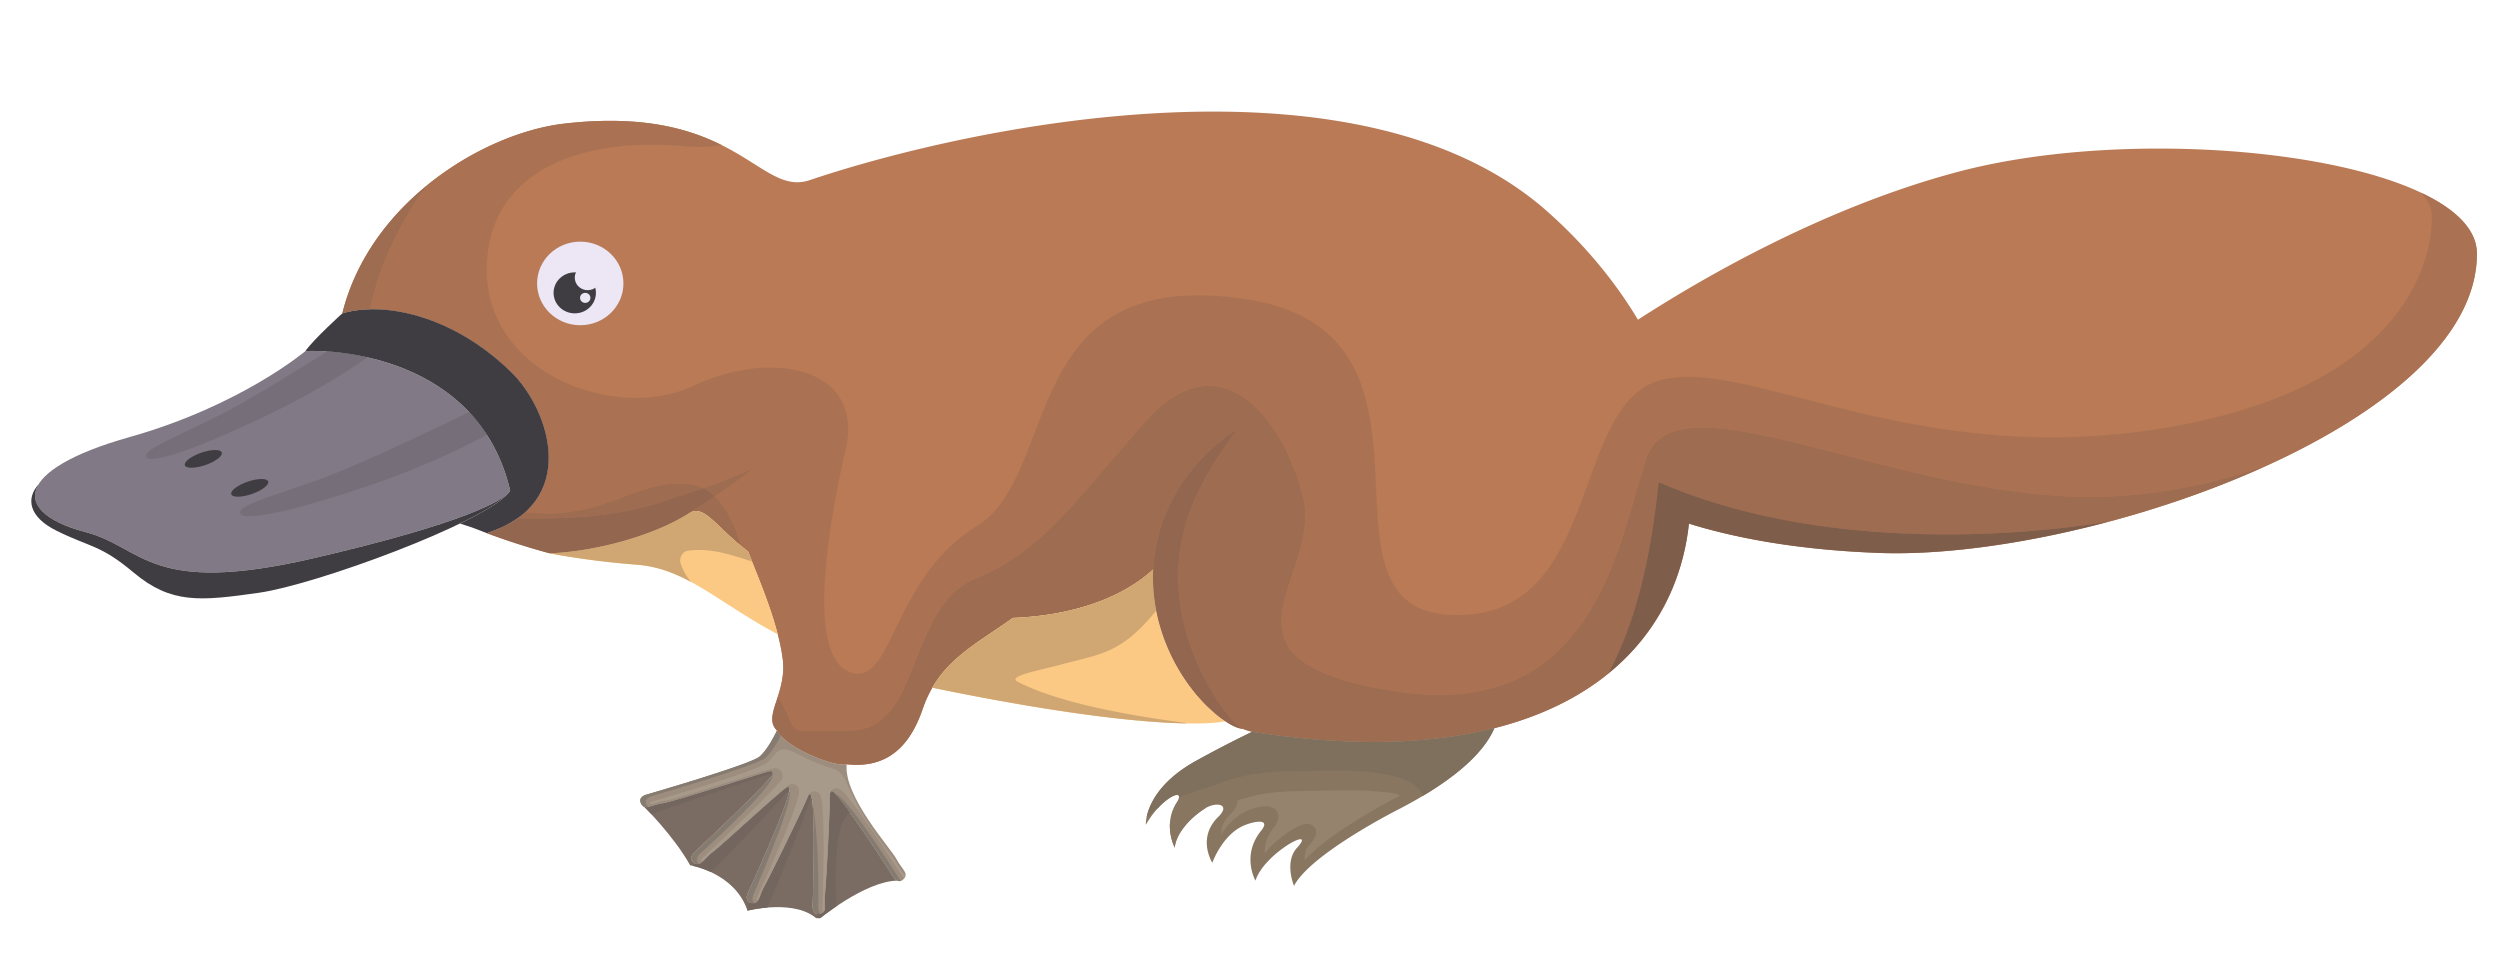 <svg xmlns="http://www.w3.org/2000/svg" width="700" height="270" viewBox="0 0 525 202.5" version="1.2"><defs><clipPath id="a"><path d="M135 161h54v31.813h-54zm0 0"/></clipPath><clipPath id="b"><path d="M171 190h5v2.813h-5zm0 0"/></clipPath><clipPath id="c"><path d="M171 166h8v26.813h-8zm0 0"/></clipPath></defs><path style="stroke:none;fill-rule:nonzero;fill:#b97a55;fill-opacity:1" d="M71.89 65.805c5.837-23.489 29.833-37.918 46.633-39.848 18.325-2.098 28.559 1.89 35.579 5.871 6.859 3.89 10.656 7.781 15.933 6.004 34.649-11.664 115.332-28.344 154.785 6.473 7.86 6.937 14.282 14.71 19.149 22.836 13.332-8.633 39.027-23.582 67.207-31.055C452.879 25.03 520.152 33.59 520.152 53.28c0 36.11-82.125 64.438-125.593 62.832-17.836-.656-30.895-3.36-39.88-6.148-3.245 29.86-31.5 53-91.152 43.805a10.41 10.41 0 0 1-2.46-.688c-.688-.348-1.243-.848-1.77-1.371.527.531 1.09 1.031 1.773 1.375-1.57-.184-2.96-1.086-4.254-1.965-1.3-.906-2.468-1.973-3.597-3.078-2.227-2.246-4.145-4.8-5.758-7.55-3.207-5.5-5.184-11.891-5.316-18.438a30.881 30.881 0 0 1 .03-2.48c-3.945 3.644-12.796 9.495-29.51 10.19-.5.368-.985.72-1.454 1.04-4.465 3.074-8.434 5.496-11.613 8.68h-.004a24.513 24.513 0 0 0-2.332 2.695l-.094.117c-.203.277-.398.562-.59.851l-.148.223c-.184.274-.356.555-.524.844l-.125.2h.004a25.245 25.245 0 0 0-2.031 4.495c-2.73 7.973-7.566 12.516-15.95 11.586l-.265.031c-.726.059-3.004-.007-7.562-2.101-5.977-2.746-6.813-5.028-6.813-5.028-3.101-3.02 2.18-7.793 1.195-15.128-.218-1.653-.574-3.344-1.015-5.051-.031-.125-.074-.25-.106-.38a71.64 71.64 0 0 0-.86-2.948c-.151-.473-.292-.946-.448-1.414l-.012-.028c-1.555-4.664-3.453-9.12-4.8-12.62-7.02-5.333-9.196-10.122-12.563-7.99-7.246 4.602-19.356 7.958-29.184 8.345-.383-.13-6.035-1.559-13.144-4.22 19.625-6.257 13.375-25.808 5.07-33.886C94.809 65.926 80.234 63.281 71.89 65.805"/><path style="stroke:none;fill-rule:nonzero;fill:#aa7253;fill-opacity:1" d="M170.05 153.512c1.72 0 4.317-.114 8.391-.114 15.266 0 11.829-25.757 26.348-31.859 14.524-6.098 20.438-15.8 35.836-33.086 4.664-5.238 9.137-7.406 13.227-7.406 9.402 0 16.777 11.453 19.777 23.262 4.305 16.937-22.465 34.3 19.355 40.859 3.317.516 6.395.762 9.266.762 33.352 0 37.996-32.977 43.445-49.567 1.57-4.781 5.754-6.554 11.832-6.554 16.813 0 48.098 13.566 78.516 14.5.973.03 1.95.046 2.918.046 13.46 0 26.148-2.828 37.082-6.585 24.824-11.32 44.11-26.985 44.11-44.489v-.144c0-.012-.005-.016-.005-.028-.101-4.964-4.496-9.207-11.656-12.605 1.281 1.457 2.028 2.898 2.16 4.309 0 0 3.2 33.542-52.113 44.335a144.23 144.23 0 0 1-27.684 2.688c-17.527 0-32.601-3.18-45.304-6.348-12.703-3.172-23.028-6.343-31.055-6.343-2.242 0-4.305.246-6.191.808-18.38 5.496-12.157 49.203-42.145 49.195-.527 0-1.074-.007-1.629-.035-31.832-1.597 4.211-59.617-43.46-66.379-3.4-.48-6.509-.707-9.356-.707-37.082 0-30.035 38.305-46.664 48.508-16.64 10.207-17.473 30.945-24.852 30.945-.558 0-1.164-.12-1.812-.378-9.153-3.594-4.403-31.137-.805-46.602 2.711-11.664-5.191-17.305-15.781-17.305-5.086 0-10.793 1.297-16.238 3.852-3.579 1.68-7.735 2.496-12.036 2.496-15.082 0-31.89-10.023-31.3-27.856.566-17.019 14.867-25.285 34.652-25.285 2.36 0 4.797.121 7.297.352.824.078 1.64.11 2.453.11 1.684 0 3.336-.145 4.96-.372-5.44-2.719-12.698-5.113-23.433-5.113-2.937 0-6.14.18-9.633.578-16.671 1.914-40.441 16.152-46.503 39.324 2.843-10.875 9.585-19.77 17.66-26.36-5.938 8.063-10.14 17.153-11.98 26.02.206-.004.41-.004.612-.004 8.32 0 19.286 3.7 28.985 13.141 4.234 4.117 7.937 11.227 7.941 18.035.008 4.176-1.39 8.242-4.91 11.434 1.606.183 3.125.27 4.555.27 6.23 0 10.914-1.567 15.148-3.137 4.235-1.567 8.024-3.137 12.461-3.137.84 0 1.707.055 2.602.184a8.48 8.48 0 0 1 2.582.78c3.687-1.26 7.39-2.66 10.851-4.405-2.617 2.168-5.75 4.375-8.398 6.148 2.46 2.355 4.215 6.11 5.574 10.453-4.848-3.973-7.137-7.383-9.527-7.383-.531 0-1.059.164-1.621.52.007 0 .011-.004.023-.008.555-.348 1.078-.512 1.59-.512h.012c1.902.008 3.734 2.16 6.847 5.051a.99.99 0 0 1 .102.086v.008a.122.122 0 0 1 .035.027 54.798 54.798 0 0 0 3.953 3.336c.258.66.535 1.363.824 2.09 1.746 4.406 4.008 9.89 5.403 15.3.441 1.708.797 3.4 1.015 5.052.082.64.125 1.265.125 1.87 0 2.325-.57 4.364-1.14 6.153 3.918 6.367 1.996 7.219 6.707 7.219m-6.887-.114c-.809-.789-1.05-1.699-.976-2.742a5.229 5.229 0 0 0-.012.344c0 .898.265 1.7.988 2.398M71.906 65.734c.004-.007.004-.027.008-.035-.004.016-.004.028-.008.035m.016-.062c.004-.016.008-.031.008-.043 0 .012-.004.027-.008.043m.016-.067c.003-.015.007-.035.015-.05-.008.015-.012.035-.016.05M71.974 65.473c0-.016.011-.04.011-.055 0 .023-.007.039-.011.055m.015-.063c.004-.023.012-.039.016-.058-.004.02-.012.043-.016.058m.016-.062c.004-.024.012-.04.016-.059-.004.016-.012.035-.016.059"/><path style="stroke:none;fill-rule:nonzero;fill:#e7e5e4;fill-opacity:1" d="M162.188 150.656c.09-1.25.62-2.703 1.156-4.363-.535 1.66-1.067 3.11-1.156 4.363m262.539-37.066h.007-.007m.21-.04c.012 0 .02-.003.032-.003-.012 0-.02.004-.031.004m.074-.008a.104.104 0 0 1 .047-.012c-.016.004-.032.004-.047.012m.16-.031c.027-.008.055-.012.078-.016-.023.004-.05.008-.078.016m.086-.016c16.8-3.031 34.93-8.488 50.789-15.726h-.004c-11.856 5.414-24.98 9.832-37.867 12.98-.012 0-.016 0-.028.004-.02.008-.03.008-.05.012-.016.004-.032.011-.047.015-.012 0-.024 0-.035.004a.293.293 0 0 1-.063.016h-.004a215.145 215.145 0 0 1-12.691 2.695"/><path style="stroke:none;fill-rule:nonzero;fill:#9e6c50;fill-opacity:1" d="M179.902 160.613c7.106 0 11.356-4.418 13.852-11.703a25.245 25.245 0 0 1 2.031-4.496h-.004a23.556 23.556 0 0 1 2.524-3.543c.414-.476.843-.941 1.289-1.387h.004a27.08 27.08 0 0 1 1.086-1.03c.004-.009.007-.009.007-.013a.06.06 0 0 0 .024-.015c2.847-2.57 6.242-4.711 10-7.278l.004-.003c.011-.012.023-.016.035-.024.004-.004.008-.004.016-.012a.326.326 0 0 0 .046-.03c.004-.005.016-.009.024-.017a.03.03 0 0 0 .015-.015c.012-.004.024-.008.032-.02.008 0 .011-.004.015-.011.016-.008.028-.02.043-.024.004-.008.012-.008.016-.012.012-.011.02-.015.039-.027 0 0 .004-.004.008-.012.015-.004.027-.015.043-.023 0 0 .004 0 .004-.008a.326.326 0 0 0 .047-.031c.007 0 .011-.004.015-.004a.14.14 0 0 1 .04-.027c0-.004.003-.004.007-.012.016-.008.031-.02.047-.031.469-.32.953-.672 1.453-1.04 16.707-.695 25.563-6.542 29.504-10.19.277-5.708 2.008-11.333 4.84-16.15 3.246-5.538 7.77-10.097 12.953-13.433-3.68 4.953-6.996 9.957-9.234 15.32-2.262 5.336-3.415 10.97-3.29 16.63.122 5.652 1.465 11.304 3.727 16.667a53.54 53.54 0 0 0 4.07 7.805c.77 1.266 1.645 2.465 2.575 3.629.46.582.96 1.144 1.488 1.668.527.531 1.09 1.031 1.773 1.375-.683-.344-1.246-.844-1.773-1.375.527.523 1.082 1.023 1.77 1.371.574.238 1.21.441 1.917.59a.079.079 0 0 1 .032-.016c.171.035.328.082.511.114.672.101 1.336.203 2 .296 8.243 1.188 15.871 1.739 22.91 1.739 9.54 0 17.985-1.02 25.383-2.89-.004 0-.004.003-.004.003 25.364-6.414 38.372-22.82 40.77-42.164-1.477 11.902-6.977 22.691-16.887 30.726 6.805-12.582 9.258-27.671 10.617-40.238 20.024 8.7 42.442 10.98 60.47 10.98 19.968 0 34.558-2.804 34.558-2.804-1.723.469-3.453.91-5.168 1.332 12.887-3.148 26.012-7.566 37.867-12.98-10.934 3.757-23.621 6.585-37.082 6.585-.969 0-1.945-.015-2.918-.046-30.418-.934-61.703-14.5-78.516-14.5-6.078 0-10.261 1.773-11.832 6.554-5.449 16.59-10.093 49.567-43.445 49.567-2.871 0-5.95-.246-9.266-.762-41.82-6.559-15.05-23.922-19.355-40.86-3-11.808-10.375-23.261-19.777-23.261-4.09 0-8.563 2.168-13.227 7.406-15.398 17.285-21.313 26.988-35.836 33.086-14.52 6.102-11.082 31.86-26.348 31.86-4.074 0-6.671.113-8.39.113-4.711 0-2.79-.852-6.707-7.219-.535 1.66-1.067 3.113-1.156 4.363-.075 1.043.167 1.953.976 2.742 0 0 .16.415.793 1.106.852.922 2.59 2.344 6.02 3.922a.056.056 0 0 0 .027.008c.02.011.035.023.059.035a.12.12 0 0 1 .03.008c.032.015.06.027.09.043h.005l.203.093c.007 0 .007 0 .011.008 2.063.914 3.633 1.406 4.786 1.66.937.211 1.597.258 2.023.258.129 0 .238 0 .328-.012l.266-.03a19.58 19.58 0 0 0 2.097.116m258.047-49.812h.004-.004m.067-.016c.011-.004.023-.004.035-.004-.012 0-.024.004-.035.004m.082-.02c.02-.003.03-.003.05-.011-.015.008-.035.008-.05.012m-83.512-.016c.004-.02.004-.043.008-.063-.004.02-.004.043-.008.063m.008-.074c.008-.02.008-.043.008-.059 0 .016 0 .04-.008.059m.011-.078c0-.016.004-.04.004-.055 0 .023-.004.039-.004.055m.004-.07c.008-.016.008-.04.012-.055-.004.02-.004.035-.012.054m.012-.078c.004-.015.004-.031.004-.047 0 .016 0 .032-.004.047m.012-.074c0-.016 0-.031.004-.047-.004.016-.004.031-.004.047m.004-.078c.004-.012.004-.027.004-.043 0 .016 0 .031-.004.043m.011-.067c.004-.015.004-.03.004-.043 0 .012 0 .028-.004.043m.008-.082c0-.007 0-.023.008-.035-.008.012-.008.028-.008.035m.012-.082v-.027.027M155.703 114.703c-1.36-4.344-3.113-8.098-5.574-10.453-2.781 1.863-5.024 3.246-5.574 3.59.562-.356 1.09-.52 1.62-.52 2.391 0 4.68 3.41 9.528 7.383m-53.476-2.738c.304-.102.601-.2.894-.305-.285.106-.59.203-.894.305m.91-.313h.011-.011m9.332-2.773c9.039 0 18.207-.73 26.71-3.563 2.743-.914 5.618-1.82 8.497-2.808a8.48 8.48 0 0 0-2.582-.781 18.194 18.194 0 0 0-2.602-.184c-4.437 0-8.226 1.57-12.46 3.137-4.235 1.57-8.919 3.136-15.15 3.136-1.429 0-2.948-.086-4.554-.27-.5.446-1.031.884-1.617 1.294 1.25.027 2.5.039 3.758.039"/><path style="stroke:none;fill-rule:nonzero;fill:#817985;fill-opacity:1" d="M64.129 73.734S50.566 85.207 27.176 91.797c-24.332 6.863-24.867 15.836-9.2 19.945 12.223 3.203 13.333 13.488 47.696 5.524 40.52-9.391 41.465-14.258 41.465-14.258-6.676-28.29-37.082-29.625-43.008-29.274"/><path style="stroke:none;fill-rule:nonzero;fill:#403d42;fill-opacity:1" d="M48.566 103.785c.246.719 2.18.695 4.32-.047 2.141-.738 3.68-1.918 3.434-2.633-.246-.71-2.175-.687-4.32.051-2.14.742-3.676 1.922-3.434 2.63M38.824 97.707c.239.711 2.176.691 4.313-.05 2.148-.743 3.68-1.923 3.433-2.63-.238-.715-2.175-.695-4.316.047-2.137.742-3.676 1.918-3.43 2.633"/><path style="stroke:none;fill-rule:nonzero;fill:#766f7a;fill-opacity:1" d="M66.406 100.914c8.504-2.98 26.067-11.437 32.102-14.379a32.97 32.97 0 0 1 3.719 4.754c-3.403 1.871-11.965 6.29-23.868 10.375-19.367 6.64-27.609 7.688-27.914 6.09-.308-1.606 5.668-3.219 15.961-6.84M77.145 75.04c-3.16 2.233-10.56 7.155-20.926 12.12-17.418 8.332-25.02 10.215-25.48 8.75-.458-1.46 4.964-3.629 14.206-8.14C50.918 84.855 61.72 78.2 68.7 73.8c2.34.16 5.258.516 8.446 1.24"/><path style="stroke:none;fill-rule:nonzero;fill:#ece6f5;fill-opacity:1" d="M112.79 59.523c0 4.844 4.058 8.774 9.062 8.774 5.011 0 9.07-3.93 9.07-8.774 0-4.847-4.059-8.777-9.07-8.777-5.004 0-9.063 3.93-9.063 8.777"/><path style="stroke:none;fill-rule:nonzero;fill:#403d42;fill-opacity:1" d="M116.25 61.496c0 2.379 1.996 4.309 4.45 4.309 2.456 0 4.445-1.93 4.445-4.309 0-2.375-1.989-4.3-4.446-4.3-2.453 0-4.449 1.925-4.449 4.3"/><path style="stroke:none;fill-rule:nonzero;fill:#ece6f5;fill-opacity:1" d="M120.7 58.309c0 1.457 1.214 2.629 2.718 2.629 1.496 0 2.71-1.172 2.71-2.63 0-1.449-1.214-2.62-2.71-2.62-1.504 0-2.719 1.171-2.719 2.62M121.809 62.555c0 .582.488 1.054 1.09 1.054.601 0 1.09-.472 1.09-1.054 0-.586-.489-1.059-1.09-1.059-.602 0-1.09.473-1.09 1.059"/><path style="stroke:none;fill-rule:nonzero;fill:#fbc983;fill-opacity:1" d="M144.555 107.84c3.367-2.133 5.543 2.656 12.562 7.988 1.801 4.68 4.602 11.094 6.227 17.39-13.012-6.964-19.254-13.85-29.727-14.644-4.68-.355-11.203-1.058-18.277-2.386 9.832-.383 21.96-3.739 29.215-8.348M211.21 130.805c.47-.32.954-.672 1.454-1.04 16.715-.695 25.566-6.546 29.512-10.19a30.881 30.881 0 0 0-.031 2.48c.132 6.547 2.109 12.937 5.316 18.437 1.613 2.75 3.531 5.305 5.758 7.551.234.234 2.82 2.742 4.094 3.414-4.508 1.004-21.778 1.156-61.532-7.043 3.5-6.047 8.938-9.144 15.43-13.61"/><path style="stroke:none;fill-rule:nonzero;fill:#d1cfcd;fill-opacity:1" d="M145.117 122.215c-.004-.008-.012-.012-.015-.016-3.625-1.957-7.196-3.297-11.485-3.625-4.68-.355-11.203-1.058-18.277-2.386 7.074 1.328 13.597 2.03 18.277 2.386 4.293.328 7.871 1.684 11.5 3.64"/><path style="stroke:none;fill-rule:nonzero;fill:#93664f;fill-opacity:1" d="M157.941 117.918"/><path style="stroke:none;fill-rule:nonzero;fill:#d0a773;fill-opacity:1" d="M145.102 122.2a12.01 12.01 0 0 1-2.184-3.934c-.324-1 .371-2.43 1.473-2.598.8-.117 1.593-.176 2.386-.176 3.782 0 7.465 1.238 11.164 2.426-.293-.73-.566-1.426-.824-2.09-5.847-4.437-8.328-8.508-10.941-8.508-.524 0-1.059.168-1.621.52-2.364 1.504-5.25 2.87-8.407 4.05-.015.005-.039.016-.054.02-.004 0-.008.008-.016.008l-.043.016c-.004 0-.008.004-.02.004-.011.003-.019.011-.03.015-.012.008-.02.008-.032.012s-.016.004-.027.012a.145.145 0 0 0-.035.007c-.004.008-.012.008-.02.008-.016.008-.031.016-.047.02h-.008c-6.445 2.36-13.964 3.918-20.476 4.175 7.074 1.329 13.597 2.032 18.277 2.387 4.29.328 7.86 1.668 11.485 3.625"/><path style="stroke:none;fill-rule:nonzero;fill:#d1cfcd;fill-opacity:1" d="M220.04 148.879c-.009 0-.02 0-.024-.004.004.004.015.004.023.004m-.062-.008c-.008 0-.024 0-.032-.008a.053.053 0 0 0 .032.008m-.055-.008c-.012 0-.016-.004-.027-.004.011 0 .015.004.027.004M219.71 148.828c-.016 0-.031 0-.043-.004.012 0 .027.004.043.004m-.066-.012c-.012 0-.024 0-.032-.004.008.004.02.004.032.004m-.06-.004c-6.839-1.093-14.733-2.523-23.804-4.398 9.07 1.875 16.965 3.305 23.805 4.399"/><path style="stroke:none;fill-rule:nonzero;fill:#d0a773;fill-opacity:1" d="M248.914 151.914c2.973 0-22.656-2.215-35.215-8.754-2.324-1.21 4.856-2.422 8.754-3.504 8.41-2.336 12.848-2.14 20.356-11.437a35.728 35.728 0 0 1-.664-6.164 34.996 34.996 0 0 1 .023-2.48c-3.941 3.648-12.797 9.495-29.504 10.19-.5.368-.984.72-1.453 1.04-6.492 4.465-11.93 7.562-15.43 13.61 9.07 1.874 16.965 3.304 23.805 4.398h.027c.008.003.02.003.032.003.007.008.015.008.023.008a.146.146 0 0 0 .043.004c.004.004.016.004.02.004a.729.729 0 0 0 .097.016c.024 0 .047.007.067.011.011 0 .015.004.027.004h.023c.008.008.024.008.032.008a.12.12 0 0 0 .039.004c.004.004.015.004.023.004 13.254 2.101 22.508 2.887 28.621 3.031.102.004.184.004.254.004"/><path style="stroke:none;fill-rule:nonzero;fill:#9c8d7e;fill-opacity:1" d="M188.254 180.387c-1.152-2.203-11.14-13.153-10.45-19.89 0 0-2.14.542-7.827-2.071-5.977-2.746-6.813-5.028-6.813-5.028s-1.723 3.801-3.644 5.473c-1.918 1.672-23.833 8.012-23.833 8.012s-1.84.465-1.042 1.922c.796 1.453 1.984.289 4.44-.075 2.454-.359 19.302-5.863 22.477-6.734.532-.148.891.211.692.809-4.195 4.793-16.484 16.23-16.484 16.23s-1.38 1.305.011 2.192c1.399.89 1.88-.711 3.86-2.215 1.972-1.508 12.859-11.621 15.507-13.598.336-.254.59-.078.637.309.067 2.695-8.789 21.933-8.789 21.933s-.746 1.754.883 2.004c1.633.258 1.437-1.398 2.652-3.574 1.215-2.172 7.84-15.684 9.098-18.746.07-.192.375-.969.738-.219 1.016 3.336.285 23.29.285 23.29s0 1.901 1.598 1.491c1.602-.41.781-1.863 1.043-4.34.262-2.476 1.062-17.515 1.016-20.828-.004-.457.336-.836.879-.257 3.257 3.296 12.453 17.742 12.453 17.742s1.05 1.582 2.156.347c1.098-1.234-.387-1.976-1.543-4.18"/><g clip-path="url(#a)"><path style="stroke:none;fill-rule:nonzero;fill:#7a6c62;fill-opacity:1" d="M139.086 168.73c2.453-.359 19.3-5.863 22.476-6.734.532-.148.891.211.692.809-4.195 4.793-16.484 16.23-16.484 16.23s-1.38 1.305.011 2.192c1.399.89 1.88-.711 3.86-2.215 1.972-1.508 12.859-11.621 15.507-13.598.336-.254.59-.078.637.309.067 2.695-8.789 21.933-8.789 21.933s-.746 1.754.883 2.004c1.633.258 1.437-1.398 2.652-3.574 1.215-2.172 7.84-15.684 9.098-18.746.07-.192.375-.969.738-.219 1.016 3.336.285 23.29.285 23.29s0 1.901 1.598 1.491c1.602-.41.781-1.863 1.043-4.34.262-2.476 1.062-17.515 1.016-20.828-.004-.457.336-.836.879-.257 3.257 3.296 12.453 17.742 12.453 17.742s.328.496.808.715c-6.84.093-16.664 8.246-16.664 8.246-4.586-4.543-14.812-1.942-14.812-1.942-2.703-8.043-12.04-9.527-12.04-9.527-3.449-6.164-9.624-12.258-9.628-12.266.785.297 1.922-.441 3.78-.715"/></g><path style="stroke:none;fill-rule:nonzero;fill:#e7e5e4;fill-opacity:1" d="M156.973 191.238c-.008-.004-.008-.015-.012-.023v.004l.012.02m0 0c.004 0 1.773-.442 4.156-.641 0-.004.004-.004.004-.004-2.39.199-4.156.644-4.16.644"/><path style="stroke:none;fill-rule:nonzero;fill:#72665e;fill-opacity:1" d="M156.973 191.238c.004 0 1.77-.445 4.16-.644 1.535-3.281 9.41-22.887 9.234-23.473-.117-.234-.226-.32-.32-.32-.078 0-.149.054-.211.133a1.99 1.99 0 0 0-.203.39c0 .004-.004.008-.004.016l-.008.004v.004a44.46 44.46 0 0 1-.754 1.71v.005c-.004.007-.012.011-.012.023-1.457 3.195-4.261 8.965-6.25 12.957-.312.625-.609 1.215-.875 1.738l-.035.07c-.53 1.04-.937 1.837-1.164 2.235-.043.078-.078.152-.12.226-.079.149-.145.301-.216.442l-.117.262-.137.336c-.16.39-.293.75-.421 1.058-.313.79-.606 1.278-1.333 1.278-.046 0-.093 0-.148-.004-.05-.008-.105-.012-.16-.024h-.016a1.63 1.63 0 0 1-.531-.176c-.094.582-.219 1.16-.371 1.73.004.009.004.02.012.024"/><path style="stroke:none;fill-rule:nonzero;fill:#e7e5e4;fill-opacity:1" d="M149.215 183.121c0-.008.008-.008.012-.012a18.935 18.935 0 0 0-3.665-1.265c.747.176 2.106.554 3.653 1.277"/><path style="stroke:none;fill-rule:nonzero;fill:#908477;fill-opacity:1" d="M146.523 181.484c.891 0 1.516-1.23 3.051-2.418-1.36 1.051-2 2.114-2.75 2.344l.004.004a.927.927 0 0 1-.324.055c-.172 0-.356-.043-.559-.149.215.114.403.164.578.164"/><path style="stroke:none;fill-rule:nonzero;fill:#72665e;fill-opacity:1" d="M149.227 183.11c2.14-1.833 16.566-17.012 16.558-17.387-.031-.262-.16-.43-.34-.43a.49.49 0 0 0-.297.121c-2.648 1.977-13.535 12.09-15.507 13.598a.226.226 0 0 0-.067.054c-1.535 1.188-2.16 2.418-3.05 2.418-.176 0-.364-.05-.579-.164l-.12.196-.262.328c.757.172 2.12.55 3.664 1.265"/><path style="stroke:none;fill-rule:nonzero;fill:#e7e5e4;fill-opacity:1" d="M136.773 170.984h.008a44.161 44.161 0 0 0-1.476-1.53c.058.05.62.612 1.468 1.53"/><path style="stroke:none;fill-rule:nonzero;fill:#72665e;fill-opacity:1" d="M136.781 170.984c7.887-2.87 25.281-8.52 25.5-8.632-.054-.243-.234-.387-.496-.387a.765.765 0 0 0-.222.031c-3.176.871-20.024 6.375-22.477 6.734-1.555.235-2.61.786-3.367.786-.043 0-.086 0-.121-.004a1.186 1.186 0 0 1-.293-.067v.008c.058.05.617.61 1.476 1.531"/><g clip-path="url(#b)"><path style="stroke:none;fill-rule:nonzero;fill:#e7e5e4;fill-opacity:1" d="m171.785 193.18-.094-.094v.016l.094.078m.004 0c.012-.012 1.566-1.293 3.856-2.844v-.008c-2.293 1.559-3.844 2.848-3.856 2.852"/></g><path style="stroke:none;fill-rule:nonzero;fill:#908477;fill-opacity:1" d="M171.832 191.96c.125 0 .266-.015.418-.058-.074.016-.145.032-.21.043-.071.004-.142.008-.208.008-.059 0-.11 0-.164-.008v.004c.055.004.105.012.164.012m1.445-1.664c0-.442-.043-.973-.043-1.582 0 .61.043 1.14.043 1.582m1.036-23.254c0-.11-.004-.215-.004-.309v-.015.015c0 .094.004.2.004.309"/><g clip-path="url(#c)"><path style="stroke:none;fill-rule:nonzero;fill:#72665e;fill-opacity:1" d="M171.785 193.18h.004c.012-.004 1.563-1.293 3.856-2.852.02-.555-1.153-17.871 2.906-19.629-.207-.277-.406-.55-.598-.816-.933-1.262-1.777-2.336-2.433-3.059a9.973 9.973 0 0 0-.333-.347c-.199-.211-.367-.297-.503-.297a.318.318 0 0 0-.254.132c0 .004-.008.016-.012.028l-.066.133c-.008.015-.012.035-.024.05-.008.063-.02.133-.02.196v.015c0 .094.005.2.005.309 0 3.844-.762 18.117-1.02 20.52-.043.41-.059.796-.059 1.152 0 .61.043 1.14.043 1.582 0 .844-.152 1.379-1.027 1.605a1.534 1.534 0 0 1-.418.059c-.059 0-.11-.008-.164-.012.012.38.012.758.023 1.137l.094.094"/></g><path style="stroke:none;fill-rule:nonzero;fill:#bdbdba;fill-opacity:1" d="M398.172 116.184c7.957 0 17.004-.903 26.484-2.579-9.484 1.676-18.527 2.579-26.484 2.579a90.83 90.83 0 0 1-3.613-.07c-17.836-.657-30.895-3.36-39.88-6.15-.007.028-.007.056-.011.075.004-.02.004-.047.012-.074 8.984 2.789 22.043 5.492 39.879 6.148a90.83 90.83 0 0 0 3.613.07m26.484-2.578c.024-.003.051-.011.07-.015-.023.004-.046.012-.07.015m.078-.015c.067-.012.137-.028.204-.04-.067.013-.137.028-.204.04m.235-.043c.015-.004.027-.004.043-.004-.016 0-.028 0-.043.004m.09-.016c.011 0 .027-.004.035-.004-.016 0-.024.004-.035.004m.09-.015c.007-.004.019-.004.023-.004-.004 0-.016 0-.024.004m.102-.02h.008-.008m-70.664-2.742v-.004.004m.008-.067v-.011.011m.008-.07c.003-.004.003-.015.003-.02 0 .005 0 .016-.003.02m.007-.074v-.016.016m.012-.07v-.024.024m.004-.07c0-.012.008-.016.008-.028 0 .008-.008.023-.008.027m.012-.074v-.031.031m.004-.074c.007-.004.007-.016.007-.024 0 .008 0 .016-.007.024m.011-.067c0-.011.004-.027.004-.039 0 .016-.004.024-.004.04m.012-.075c0-.015 0-.031.004-.047-.004.016-.004.032-.004.047"/><path style="stroke:none;fill-rule:nonzero;fill:#adadaa;fill-opacity:1" d="M398.172 116.184c7.957 0 17-.903 26.484-2.579.024-.003.047-.011.07-.015h.008c.067-.012.137-.028.204-.04.011 0 .019-.003.03-.003.016-.004.028-.004.044-.004.015-.008.031-.008.047-.012.011 0 .02-.004.035-.004a.138.138 0 0 1 .054-.011c.008-.004.02-.004.024-.004.027-.008.055-.012.078-.016h.008a215.145 215.145 0 0 0 12.691-2.695c-14.226 3.46-28.16 5.383-39.785 5.383-1.23 0-2.43-.024-3.605-.07-17.836-.657-30.895-3.36-39.88-6.15-.007.028-.007.056-.011.075.004-.02.004-.047.012-.074 8.984 2.789 22.043 5.492 39.879 6.148a90.83 90.83 0 0 0 3.613.07M438.05 110.782c.015-.004.031-.011.047-.015a.326.326 0 0 0-.047.015m.097-.027c.012-.004.016-.004.028-.004-.008 0-.024 0-.028.004"/><path style="stroke:none;fill-rule:nonzero;fill:#7f5d4b;fill-opacity:1" d="M337.7 141.48c9.91-8.035 15.41-18.824 16.886-30.726v-.004c.004-.02.004-.043.008-.063v-.011c.008-.02.008-.043.008-.059.003-.004.003-.015.003-.02 0-.015.004-.03.004-.054v-.016c.008-.02.008-.035.012-.054v-.024c.004-.015.004-.031.004-.047 0-.004.008-.02.008-.027 0-.016 0-.031.004-.047v-.031c.004-.012.004-.027.004-.043.007-.008.007-.016.007-.024.004-.015.004-.03.004-.043 0-.015.004-.023.004-.039 0-.007 0-.023.008-.035 0-.015 0-.031.004-.047v-.027c.004-.02.004-.047.012-.074 8.984 2.789 22.043 5.492 39.879 6.148 1.175.047 2.375.07 3.605.07 11.625 0 25.559-1.921 39.785-5.382h.004a.293.293 0 0 0 .063-.016c.011 0 .023-.004.035-.004a.326.326 0 0 1 .047-.015c.015-.004.035-.004.05-.012.004-.004.02-.004.028-.004 1.715-.422 3.445-.863 5.168-1.332 0 0-14.59 2.805-34.559 2.805-18.027 0-40.445-2.282-60.469-10.98-1.359 12.566-3.812 27.655-10.617 40.237"/><path style="stroke:none;fill-rule:nonzero;fill:#403d42;fill-opacity:1" d="M8.098 101.727c-2.43 4.03 1.277 7.761 9.879 10.015 12.222 3.203 13.332 13.488 47.695 5.524 32.582-7.551 39.57-12.176 41.062-13.696-5.277 6.274-40.421 19.239-52.46 20.926-12.184 1.715-18.278 2.399-26.227-4.27-6.977-5.855-8.938-5.195-16.16-8.765-5.875-2.902-6.461-6.805-3.79-9.734"/><path style="stroke:none;fill-rule:nonzero;fill:#403d42;fill-opacity:1" d="M106.734 103.57c.364-.37.403-.562.403-.562-6.676-28.29-37.082-29.625-43.008-29.274 1.726-2.5 7.762-7.93 7.762-7.93 8.343-2.523 22.918.122 35.406 12.274 8.305 8.078 14.555 27.629-5.07 33.887 0 0-2.922-1.219-5.633-2.02 4.918-2.382 8.68-4.632 10.14-6.375"/><path style="stroke:none;fill-rule:nonzero;fill:#887661;fill-opacity:1" d="M251.176 159.777a230.482 230.482 0 0 1 11.84-6.12c.171.034.328.081.511.113 20.328 3.136 37.004 2.503 50.293-.856-3 7.004-12.277 12.969-19.793 16.879 0 0-18.703 9.383-22.285 16.238 0 0-2.12-4.988.645-8.011 4.394-4.813-6.844 1.054-8.742 6.91 0 0-3.012-5.27 1.18-10.461 2.226-2.754-1.653-1.973-3.712-1.063-4.465 1.973-6.527 7.778-6.527 7.778s-3.3-5.207 1.238-9.633c2.738-2.676-.398-3.278-2.804-1.758-3.223 2.043-6.098 5.348-6.32 8.219 0 0-2.579-4.856.405-9.5 2.133-3.313-3.109-1.262-6.48 4.699 0 0-.457-7.34 10.55-13.434"/><path style="stroke:none;fill-rule:nonzero;fill:#e7e5e4;fill-opacity:1" d="M243.184 169.684c.007 0 .011-.004.015-.012 1.653-1.781 3.238-2.734 3.969-2.734.312 0 .469.175.414.527l.008-.004c.055-.356-.102-.527-.414-.527-.738 0-2.336.957-3.992 2.75m-.579-2.387c1.47-2.309 4.036-4.996 8.493-7.477-4.457 2.48-7.024 5.168-8.493 7.477m8.512-7.488.016-.004-.016.004m62.645-6.762v-.008.008m.043-.102v-.004.004"/><path style="stroke:none;fill-rule:nonzero;fill:#7f705d;fill-opacity:1" d="M240.8 171.566a15.926 15.926 0 0 1 2.384-1.882c1.656-1.793 3.254-2.75 3.992-2.75.312 0 .469.171.414.527 2.894-1.16 5.988-2 8.851-3.09 7.48-2.832 14.883-2.39 22.684-2.527.488-.008 1.078-.016 1.754-.016 5.508 0 16.457.516 17.871 5.336 6.223-3.703 12.527-8.55 14.98-14.055.012-.023.024-.043.032-.062v-.008a.079.079 0 0 0 .015-.031c.008-.012.008-.02.012-.031.004-.012.012-.02.016-.032v-.004c.004-.011.011-.015.015-.027-7.398 1.871-15.843 2.89-25.382 2.89-7.598 0-15.899-.644-24.91-2.034-.184-.032-.34-.079-.512-.114a230.482 230.482 0 0 0-11.84 6.121.263.263 0 0 0-.043.028l-.016.004c-.004.004-.015.011-.02.011-4.456 2.48-7.023 5.168-8.492 7.477-.007.004-.007.016-.011.02-1.078 1.699-1.567 3.19-1.793 4.25"/><path style="stroke:none;fill-rule:nonzero;fill:#887661;fill-opacity:1" d="M253.387 169.59a4.184 4.184 0 0 0-.367.203c-3.223 2.043-6.098 5.348-6.32 8.219 0 0-1.15-2.18-1.016-5.008 2.238-1.504 4.984-2.559 7.703-3.414"/><path style="stroke:none;fill-rule:nonzero;fill:#96836d;fill-opacity:1" d="M273.957 180.637c5.336-5.727 16.453-11.711 20.063-13.57-.715-.532-3.422-.75-4.348-.82l-.735-.067c-1.62-.145-3.382-.215-5.527-.215-1.445 0-2.898.027-4.344.058l-1.59.032c-.71.015-1.417.027-2.117.03-4.851.063-9.433.122-14.199 1.61-.406.133-.832.258-1.273.383.031.926-.485 1.914-1.547 2.953-1.461 1.426-1.918 2.934-1.934 4.227 1.203-1.836 3.004-3.887 5.473-4.973 1.02-.453 2.68-.98 3.988-.98 1.578 0 2.192.804 2.418 1.285.66 1.39-.453 2.77-.82 3.226-1.55 1.922-1.926 3.84-1.871 5.38 2.746-3.407 7.125-6.212 8.902-6.212.781 0 1.453.418 1.746 1.09.578 1.324-.629 2.653-1.277 3.36-.824.894-1.04 2.09-1.008 3.203"/><path style="stroke:none;fill-rule:nonzero;fill:#e7e5e4;fill-opacity:1" d="M242.133 121.2c0-.544.015-1.083.043-1.626h-.008.008a32.23 32.23 0 0 0-.043 1.625"/><path style="stroke:none;fill-rule:nonzero;fill:#93664f;fill-opacity:1" d="M261.07 153.086c-.683-.344-1.246-.844-1.773-1.375a18.825 18.825 0 0 1-1.488-1.668c-.93-1.164-1.805-2.363-2.575-3.629a53.54 53.54 0 0 1-4.07-7.805c-2.262-5.363-3.605-11.015-3.726-16.668-.125-5.66 1.027-11.293 3.289-16.629 2.238-5.363 5.554-10.367 9.234-15.32-5.184 3.336-9.707 7.895-12.953 13.434-2.832 4.816-4.563 10.441-4.84 16.148h.008a32.23 32.23 0 0 0-.031 2.48c.046 2.075.285 4.126.68 6.145-.009.004-.012.008-.016.02.847 4.347 2.46 8.52 4.652 12.273 1.613 2.75 3.531 5.305 5.758 7.551.133.133 1.015.988 1.984 1.824.516.446 1.05.863 1.613 1.254.16.11.325.219.485.332.008 0 .012 0 .012.004 1.144.758 2.386 1.473 3.757 1.629"/><path style="stroke:none;fill-rule:nonzero;fill:#e5b77a;fill-opacity:1" d="M257.313 151.457c0-.004-.004-.004-.012-.004.008 0 .008 0 .012.004m-2.11-1.59a45.713 45.713 0 0 1-1.984-1.824c-2.227-2.246-4.145-4.8-5.758-7.55-2.191-3.755-3.805-7.927-4.652-12.274.847 4.347 2.46 8.52 4.652 12.273 1.613 2.75 3.531 5.305 5.758 7.551a34.94 34.94 0 0 0 1.984 1.824"/><path style="stroke:none;fill-rule:nonzero;fill:#805c4b;fill-opacity:1" d="M242.809 128.219c.004-.012.007-.016.015-.02a36.302 36.302 0 0 1-.68-6.144c.04 2.078.27 4.14.665 6.164"/><path style="stroke:none;fill-rule:nonzero;fill:#bf996c;fill-opacity:1" d="M242.809 128.219a35.728 35.728 0 0 1-.664-6.164 31.024 31.024 0 0 1 .03-2.48h-.007a34.996 34.996 0 0 0-.023 2.48c.039 2.078.27 4.14.664 6.164"/><path style="stroke:none;fill-rule:nonzero;fill:#e7e5e4;fill-opacity:1" d="M71.89 65.805c.051-.016.102-.032.16-.047 1.665-.485 3.567-.77 5.65-.817-2.15.047-4.11.348-5.81.864m.024-.106c0-.011.008-.015.008-.027 0 .012-.008.016-.008.027m.016-.07c.007-.008.007-.02.007-.024 0 .008 0 .016-.007.024m.023-.074c0-.004 0-.008.004-.016-.004.008-.004.012-.004.016m.016-.067c0-.004 0-.011.004-.015-.004.004-.004.011-.004.015m.015-.07c.004-.004.004-.004.004-.008 0 .004 0 .004-.004.008m.02-.066v-.004.004m.016-.063v-.008.008"/><path style="stroke:none;fill-rule:nonzero;fill:#9e6c50;fill-opacity:1" d="M71.89 65.805c1.7-.516 3.66-.817 5.81-.864 1.84-8.867 6.042-17.957 11.98-26.02-8.075 6.59-14.817 15.485-17.66 26.36v.008c-.004.02-.012.035-.016.059v.004c-.004.02-.012.035-.016.058 0 .004 0 .004-.004.008 0 .016-.011.039-.011.055-.004.004-.004.011-.004.015a.12.12 0 0 0-.012.051c-.004.008-.004.012-.004.016-.008.015-.012.035-.016.05 0 .004 0 .016-.007.024 0 .012-.004.027-.008.043 0 .012-.008.016-.008.027-.004.008-.004.028-.008.035a.454.454 0 0 0-.015.07"/><path style="stroke:none;fill-rule:nonzero;fill:#3d3b40;fill-opacity:1" d="M72.05 65.758c1.66-.485 3.571-.754 5.65-.801v-.016c-2.083.047-3.985.332-5.65.817"/><path style="stroke:none;fill-rule:nonzero;fill:#9e6c50;fill-opacity:1" d="M150.129 104.25c2.648-1.773 5.781-3.98 8.398-6.148-3.46 1.746-7.164 3.144-10.851 4.406.89.437 1.703 1.027 2.453 1.742"/><path style="stroke:none;fill-rule:nonzero;fill:#93664f;fill-opacity:1" d="M115.371 116.184c6.508-.258 14.012-1.813 20.445-4.172h.008c.016-.004.031-.012.047-.02.008 0 .016 0 .02-.008a.145.145 0 0 1 .035-.007c.012-.008.015-.012.027-.012.012-.004.02-.004.031-.012.012-.004.02-.012.032-.016.011 0 .015-.003.02-.003l.042-.016c.008 0 .012-.008.016-.008.015-.004.039-.015.054-.02 3.157-1.18 6.043-2.546 8.407-4.05.55-.344 2.793-1.727 5.574-3.59-.75-.715-1.563-1.305-2.453-1.742-2.88.988-5.754 1.894-8.496 2.808-8.504 2.832-17.672 3.563-26.711 3.563-1.258 0-2.508-.012-3.758-.04-1.535 1.087-3.375 2.036-5.563 2.813h-.011c-.004.008-.008.008-.016.008-.293.106-.59.203-.894.305 7.109 2.66 12.761 4.09 13.144 4.219"/><path style="stroke:none;fill-rule:nonzero;fill:#bf996c;fill-opacity:1" d="M135.816 112.012h.008-.008m.055-.02c.008 0 .016 0 .02-.008-.004.008-.012.008-.02.008m.055-.015c.012-.008.015-.008.027-.012-.012 0-.016.004-.027.012m.058-.024c.012-.004.02-.012.032-.016-.012.004-.02.012-.032.016m.051-.02c.02-.007.035-.011.043-.015l-.043.016m.059-.024c.015-.004.039-.015.054-.02-.015.005-.039.016-.054.02m.054-.02c3.157-1.18 6.043-2.546 8.407-4.05-2.364 1.504-5.25 2.87-8.407 4.05"/><path style="stroke:none;fill-rule:nonzero;fill:#3d3b40;fill-opacity:1" d="M103.121 111.66c.008 0 .012 0 .016-.008-.004.008-.008.008-.016.008m.027-.008c2.188-.777 4.028-1.726 5.563-2.812h-.008c-1.531 1.086-3.371 2.035-5.555 2.812"/><path style="stroke:none;fill-rule:nonzero;fill:#a89a8b;fill-opacity:1" d="m172.813 191.3.16-.019.148-.047.05-.125c.036-.226.02-.675.005-1.023-.02-.602-.051-1.352.043-2.223.261-2.48 1.058-17.468 1.011-20.703a1.812 1.812 0 0 1 .098-.637.705.705 0 0 1 .102-.21c.074-.141.152-.27.254-.372.261-.27.605-.402.964-.402.434 0 .903.2 1.274.594 3.293 3.347 12.215 17.328 12.578 17.898.11.156.309.336.348.36l.136-.125.09-.106.02-.05c-.031-.169-.356-.618-.594-.95-.36-.488-.797-1.094-1.207-1.87-.219-.427-.977-1.427-1.852-2.583-2.336-3.098-5.75-7.965-7.722-12.258-.762-1.644-1.547-3.726-2.746-4.531-1.203-.805-1.817-.441-5.457-2.113-3.063-1.407-4.559-2.446-5.836-2.446-.118 0-.227.008-.336.024-1.36.199-1.89 1.61-3.149 2.703-1.992 1.742-20.539 7.156-24.257 8.23a2.264 2.264 0 0 0-.458.211l.075.172c.062.13.11.164.132.164h.04c.226 0 .62-.133 1.027-.254.578-.172 1.293-.386 2.156-.52 1.5-.218 9.29-2.66 14.98-4.44 3.337-1.047 6.223-1.954 7.376-2.27.168-.047.336-.066.496-.066.523 0 1 .226 1.293.636.316.434.379 1.024.18 1.61a1.068 1.068 0 0 1-.204.355c-4.18 4.781-16.054 15.844-16.554 16.309l-.293.398.148.117.16.09c.16-.047.559-.457.852-.758.418-.425.937-.965 1.633-1.492.859-.652 3.582-3.105 6.46-5.691 3.72-3.344 7.567-6.801 9.06-7.914.358-.274.706-.332.925-.332.723 0 1.3.562 1.402 1.468.07 2.801-7.39 19.157-8.867 22.368-.074.18-.117.449-.11.496 0 0 .04.03.176.05l.18.024.063-.09.09-.152.019-.047c.047-.106.098-.223.145-.348.23-.566.468-1.293.89-2.097.059-.11.117-.223.18-.336.187-.336.508-.95.914-1.747l.191-.378c.278-.543.582-1.153.91-1.809 1.989-3.992 4.793-9.762 6.25-12.957.008-.012.008-.016.012-.024v-.003a44.46 44.46 0 0 0 .754-1.711v-.004l.008-.004c0-.008.004-.012.004-.016.035-.09.11-.27.203-.39.305-.512.703-.786 1.187-.786.313 0 .887.122 1.274.922l.062.153c1.04 3.406.41 21.578.336 23.597 0 .14.067.434.09.48h.028"/><path style="stroke:none;fill-rule:nonzero;fill:#80746b;fill-opacity:1" d="M159.52 188.41c.128-.308.261-.668.421-1.058l.137-.336.117-.262c.07-.14.137-.293.215-.441-.422.804-.66 1.53-.89 2.097m2.175-4.558.035-.07a332.06 332.06 0 0 0-.035.07m7.16-14.766c0-.012.008-.016.012-.024-.004.008-.004.012-.012.024m.766-1.742.008-.004-.008.004m.012-.02a1.99 1.99 0 0 1 .203-.39c-.094.12-.168.3-.203.39M174.328 166.523c.012-.015.016-.035.024-.05l.066-.133c.004-.012.012-.024.012-.028a.705.705 0 0 0-.102.211"/><path style="stroke:none;fill-rule:nonzero;fill:#867b70;fill-opacity:1" d="M188.902 185.035c.11 0 .223-.023.34-.062-.258-.223-.418-.461-.418-.461s-10.758-17.075-13.304-17.688c3.375 3.715 11.503 16.434 12.09 17.348l.003.004v.008c.004 0 .004.004.004.004l.008.003v.008c.004 0 .004 0 .004.004s.004.004.004.012c.008 0 .008 0 .008.004v.004c.02.027.558.812 1.261.812"/><path style="stroke:none;fill-rule:nonzero;fill:#6a605a;fill-opacity:1" d="M187.64 184.223v-.004.004m0-.004c0-.004 0-.004-.007-.004.008 0 .008 0 .008.004m-.012-.016c0-.004 0-.004-.004-.004.004 0 .004 0 .004.004m-.004-.012-.008-.004.008.004m-.008-.004s0-.003-.004-.003c.004 0 .004.004.004.004m-.004-.012-.004-.004.004.004m-.004-.004c-.586-.914-8.714-13.633-12.09-17.348.657.723 1.5 1.797 2.434 3.059 3.832 5.18 9.184 13.55 9.656 14.289"/><path style="stroke:none;fill-rule:nonzero;fill:#645c56;fill-opacity:1" d="M177.953 169.883c-.933-1.262-1.777-2.336-2.433-3.059.656.723 1.5 1.797 2.433 3.059"/><path style="stroke:none;fill-rule:nonzero;fill:#867b70;fill-opacity:1" d="M171.879 191.95c.05 0 .105 0 .16-.005.066-.011.129-.027.195-.043-.398-.457-.398-1.203-.398-1.203s.394-13.07-1.254-22.441c.246 1.922.328 5.324.328 8.894-.004 6.23-.246 12.977-.258 13.246v.012c0 .008.008 1.399 1.016 1.535v-.011c.07.011.137.015.21.015"/><path style="stroke:none;fill-rule:nonzero;fill:#6a605a;fill-opacity:1" d="M170.652 190.41v-.012.012m0-.012c.012-.27.254-7.015.258-13.246 0-3.57-.082-6.972-.328-8.894-.008-.02-.008-.043-.012-.063.696 5.184.098 21.778.082 22.203"/><path style="stroke:none;fill-rule:nonzero;fill:#7c746b;fill-opacity:1" d="M171.832 191.953c.066 0 .137-.004.207-.008-.055.004-.11.004-.16.004-.074 0-.14-.004-.211-.015v.011c.055.008.105.008.164.008"/><path style="stroke:none;fill-rule:nonzero;fill:#88614d;fill-opacity:1" d="M163.957 154.504c-.633-.691-.793-1.106-.793-1.106s.152.415.793 1.106"/><path style="stroke:none;fill-rule:nonzero;fill:#867b70;fill-opacity:1" d="M135.71 169.516c.13 0 .255-.016.395-.043a1.4 1.4 0 0 1-.277-.38c-.797-1.448 1.043-1.921 1.043-1.921s21.91-6.332 23.832-8.004c1.367-1.195 2.637-3.457 3.254-4.664-.64-.691-.793-1.106-.793-1.106s-1.723 3.801-3.644 5.473c-1.918 1.672-23.833 8.012-23.833 8.012s-1.242.312-1.242 1.238c0 .195.059.426.2.684.195.347.406.547.66.64a1.147 1.147 0 0 0 .406.07"/><path style="stroke:none;fill-rule:nonzero;fill:#645c56;fill-opacity:1" d="M135.598 169.512"/><path style="stroke:none;fill-rule:nonzero;fill:#867b70;fill-opacity:1" d="M146.523 181.457a.951.951 0 0 0 .301-.047c-1.14-.883.13-2.082.13-2.082s16.316-14.57 15.355-16.91v.07a.963.963 0 0 1-.055.317c-4.195 4.793-16.484 16.23-16.484 16.23s-.606.578-.61 1.219c0 .332.156.672.621.973a1.89 1.89 0 0 0 .164.094l.008-.016c.211.105.395.152.57.152"/><path style="stroke:none;fill-rule:nonzero;fill:#6a605a;fill-opacity:1" d="M145.8 181.238c-.003 0-.015-.008-.019-.011-.465-.301-.62-.641-.62-.973 0 .332.155.672.62.973.004.003.016.011.02.011m16.453-18.433a.963.963 0 0 0 .055-.317v-.07l-.008-.008c.015.117 0 .25-.047.395"/><path style="stroke:none;fill-rule:nonzero;fill:#7c746b;fill-opacity:1" d="M146.504 181.469c.11 0 .219-.016.324-.055l-.004-.004a.951.951 0 0 1-.3.047c-.176 0-.36-.047-.57-.152l-.009.015c.203.106.387.149.559.149"/><path style="stroke:none;fill-rule:nonzero;fill:#867b70;fill-opacity:1" d="M158.188 189.688c.078 0 .152-.004.218-.016-.707-.567-.226-1.719-.226-1.719s8.797-20.156 7.562-21.777c-.648 3.875-8.613 21.187-8.746 21.48 0 0-.172.403-.172.848 0 .36.11.746.508.98 0 0 0-.007.004-.011.137.082.305.152.527.187h.016c.055.012.11.016.16.024.055.004.102.004.149.004"/><path style="stroke:none;fill-rule:nonzero;fill:#6a605a;fill-opacity:1" d="M157.867 189.66h-.004.004m-.535-.176c-.398-.234-.508-.62-.508-.98 0 .36.11.746.508.98m-.336-1.828c.133-.293 8.098-17.605 8.746-21.48 0 0 0-.004-.004-.004-.636 3.844-8.61 21.191-8.742 21.484"/><path style="stroke:none;fill-rule:nonzero;fill:#7c746b;fill-opacity:1" d="M157.879 189.66h-.012.012m-.016 0a1.434 1.434 0 0 1-.527-.187c-.004.004-.004.011-.004.011.14.078.316.141.531.176"/><path style="stroke:none;fill-rule:nonzero;fill:#645c56;fill-opacity:1" d="M158.04 189.684c-.052-.008-.106-.012-.161-.024h-.012.012c.055.012.11.016.16.024m-.176-.024"/></svg>